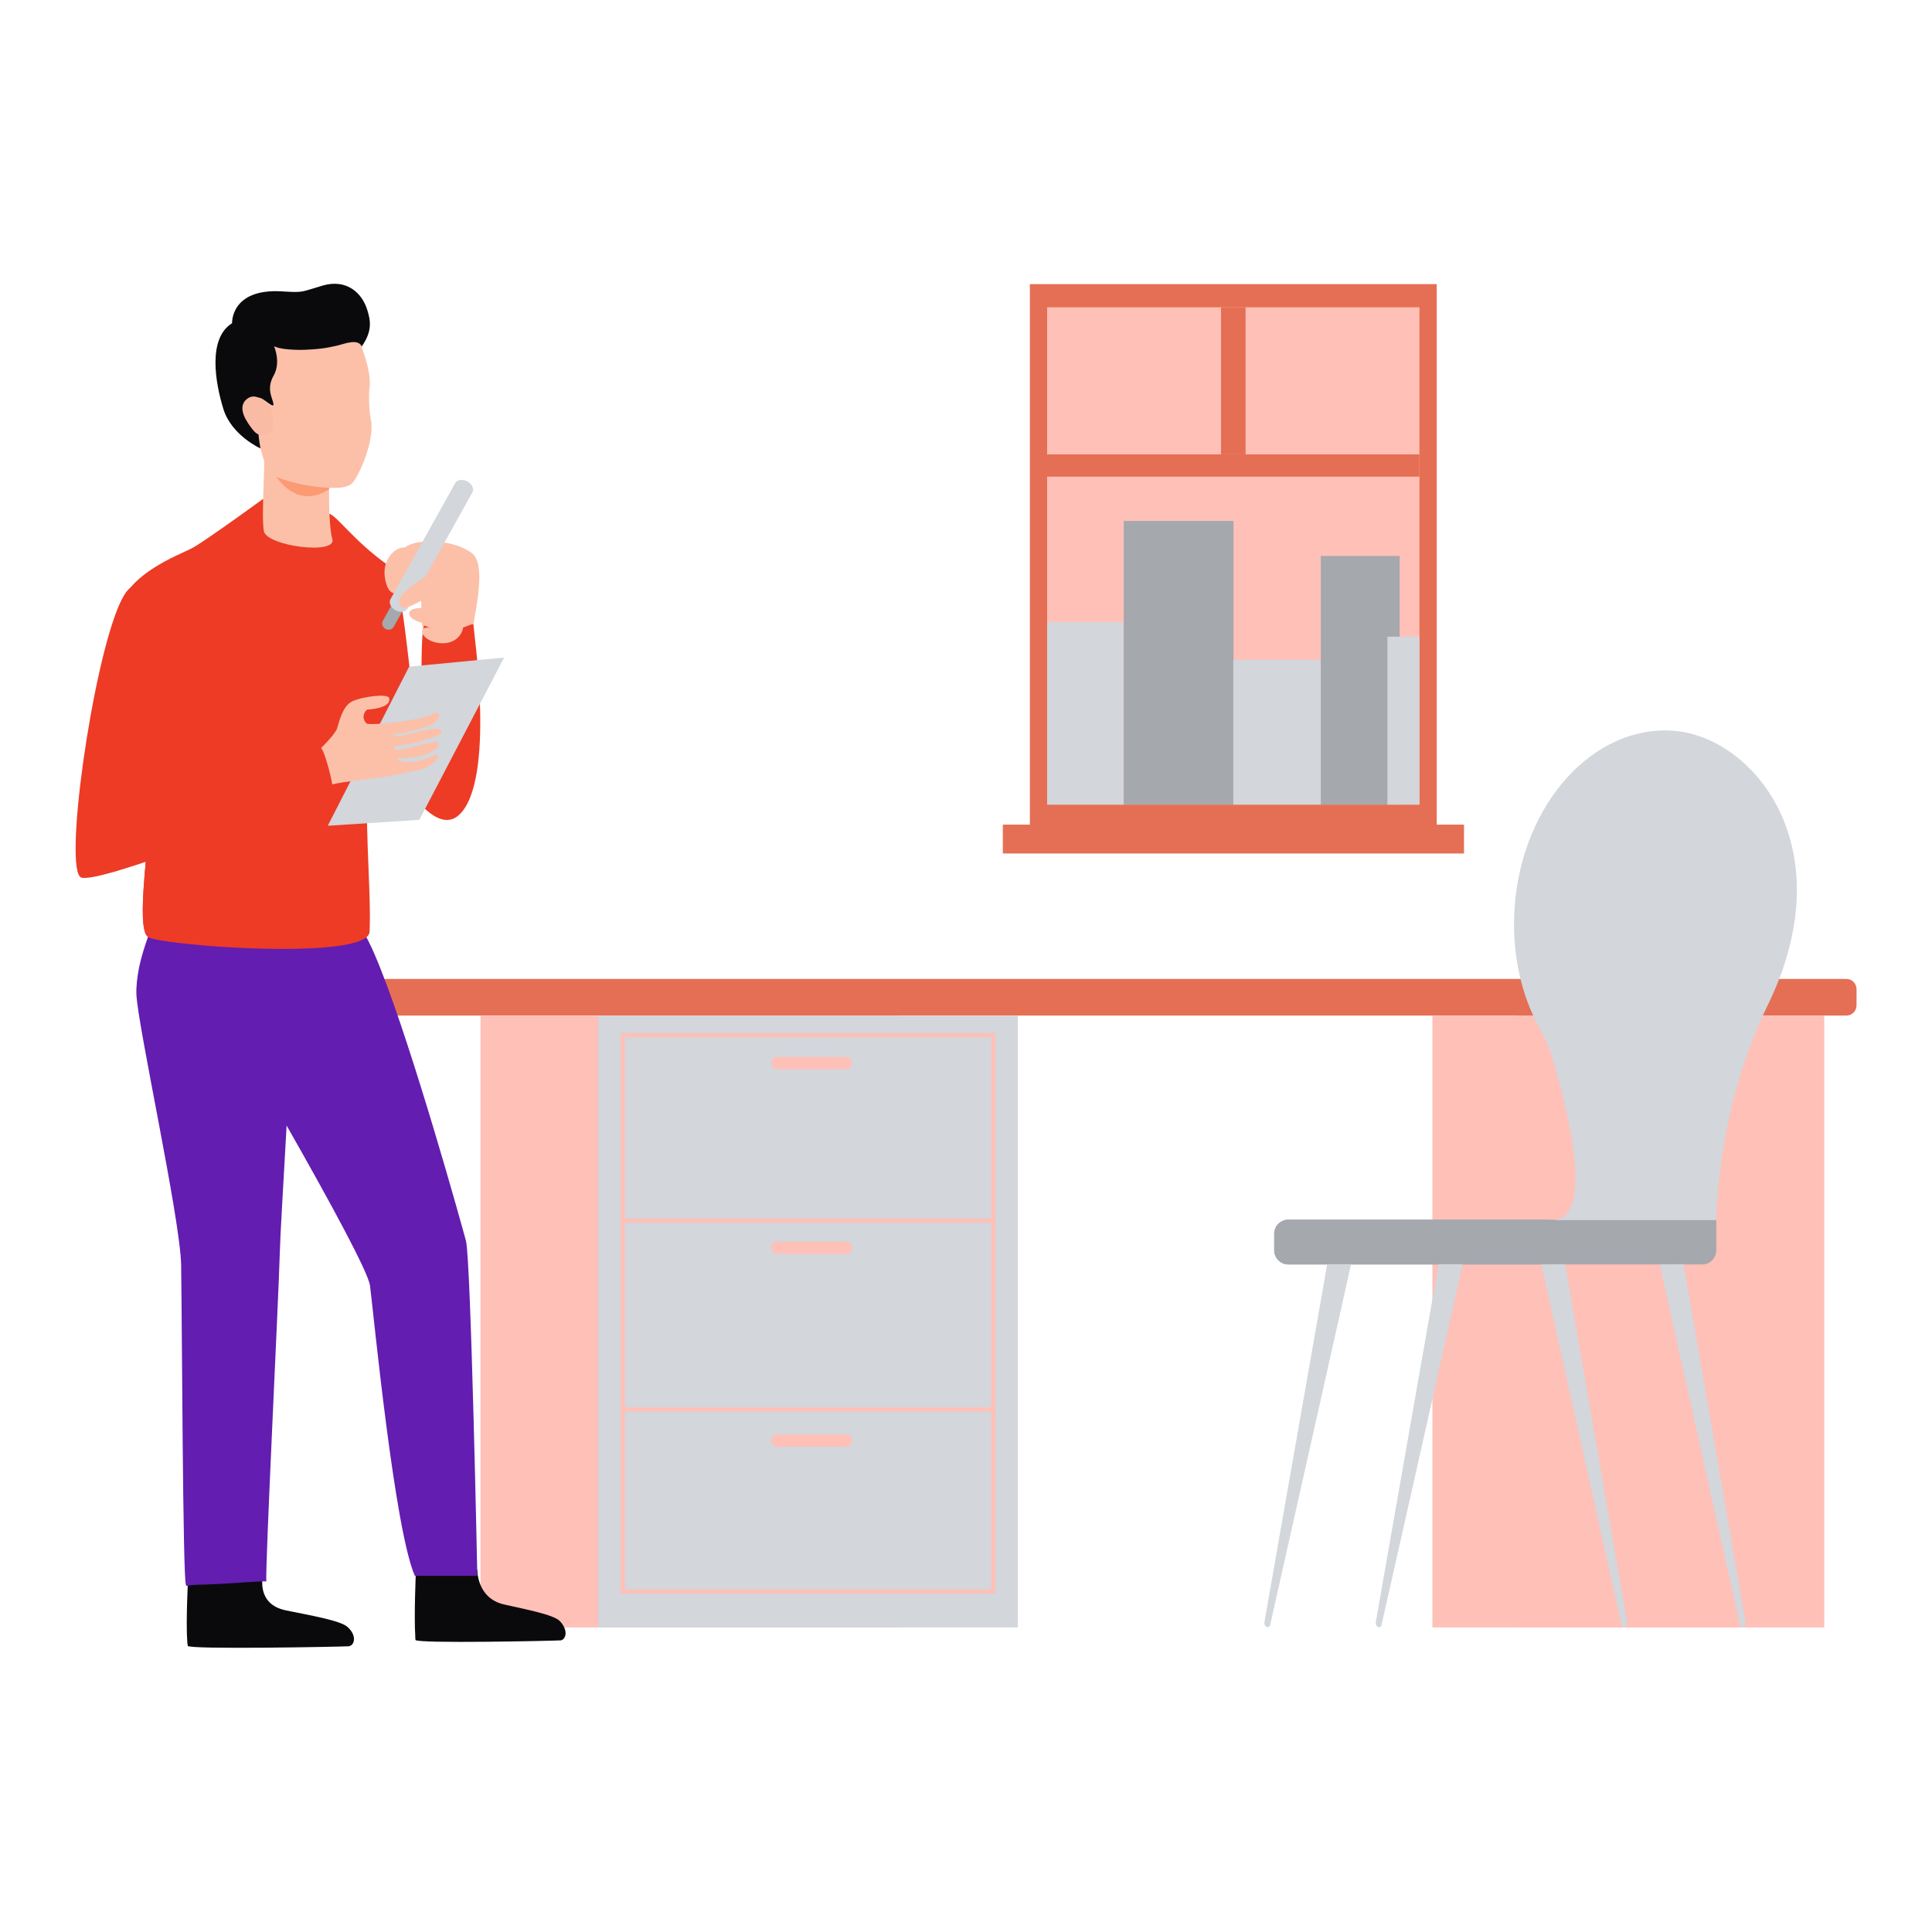 <svg xmlns="http://www.w3.org/2000/svg" enable-background="new 0 0 850 850" viewBox="0 0 850 850"><rect width="134.7" height="269.1" x="630.2" y="446.9" fill="#ffc0b8"/><rect width="134.7" height="269.1" x="667.9" y="446.9" fill="#ffc0b8"/><path fill="#e56f54" d="M816.8,435.2v7.1c0,2.5-2,4.5-4.4,4.5H169.7c-2.4,0-4.4-2-4.4-4.5v-7.1c0-2.5,2-4.5,4.4-4.5h642.7
				C814.8,430.7,816.8,432.7,816.8,435.2L816.8,435.2z"/><rect width="184.6" height="269.1" x="211.4" y="446.9" fill="#ffc0b8"/><rect width="184.6" height="269.1" x="263.2" y="446.9" fill="#d3d6db"/><path fill="#ffc0b8" d="M437.8,701.1H273.1V454.5h164.8V701.1z M274.9,699.3h161.2v-243H274.9V699.3z"/><rect width="163" height="1.8" x="274" y="536.1" fill="#ffc0b8"/><rect width="163" height="1.8" x="274" y="619.2" fill="#ffc0b8"/><path fill="#ffc0b8" d="M372.2,470.4h-30.2c-1.5,0-2.7-1.2-2.7-2.7c0-1.5,1.2-2.7,2.7-2.7h30.2c1.5,0,2.7,1.2,2.7,2.7
				C374.8,469.2,373.6,470.4,372.2,470.4L372.2,470.4z"/><path fill="#ffc0b8" d="M372.2,551.7h-30.2c-1.5,0-2.7-1.2-2.7-2.7c0-1.5,1.2-2.7,2.7-2.7h30.2c1.5,0,2.7,1.2,2.7,2.7
				C374.8,550.5,373.6,551.7,372.2,551.7L372.2,551.7z"/><path fill="#ffc0b8" d="M372.2,636.5h-30.2c-1.5,0-2.7-1.2-2.7-2.7c0-1.5,1.2-2.7,2.7-2.7h30.2c1.5,0,2.7,1.2,2.7,2.7
				C374.8,635.3,373.6,636.5,372.2,636.5L372.2,636.5z"/><path fill="#a5a8ad" d="M755.1,536.6v13.5c0,3.4-2.8,6.2-6.2,6.2H566.8c-3.4,0-6.2-2.8-6.2-6.2v-7.3c0-3.4,2.8-6.2,6.2-6.2h127.3
				l45.9-5.5L755.1,536.6z"/><path fill="#a5a8ad" d="M685.6,542.8v7.3c0,3.4-2.8,6.2-6.2,6.2H566.8c-3.4,0-6.2-2.8-6.2-6.2v-7.3c0-3.4,2.8-6.2,6.2-6.2h112.6
				C682.8,536.6,685.6,539.4,685.6,542.8L685.6,542.8z"/><path fill="#d3d6db" d="M594.4,556.2l-5.5,24.7v0L558.8,715c-0.1,0.5-0.5,0.9-1,0.9h0c-1,0-1.7-1.1-1.5-2.3l25.4-144.8v0l2.2-12.6
				L594.4,556.2z"/><path fill="#d3d6db" d="M643.5,556.2l-5.5,24.7v0L607.8,715c-0.1,0.5-0.5,0.9-1,0.9h0c-1,0-1.7-1.1-1.5-2.3l25.4-144.8v0l2.2-12.6
				L643.5,556.2z"/><path fill="#d3d6db" d="M678.1,556.3l5.5,24.7v0l29.8,134.1c0.1,0.5,0.5,0.9,1,0.9h0c1,0,1.7-1.1,1.5-2.3l-25.1-144.9v0l-2.2-12.6
				L678.1,556.3z"/><path fill="#d3d6db" d="M730.2,556.3l5.5,24.7v0l29.8,134.1c0.1,0.5,0.5,0.9,1,0.9h0c1,0,1.8-1.1,1.5-2.3l-25.1-144.9v0l-2.2-12.6
				L730.2,556.3z"/><path fill="#d3d6db" d="M736.3,321.5c-35.2-2.6-66.5,31.9-69.9,77.2c-1.5,20.3,2.8,39.3,11.3,54.3c2.1,3.8,3.8,7.8,5.1,12
				c9.7,32.8,17.5,72-0.3,71.8h72.6c0,0,0-48.4,22.6-94.5C811.6,372.9,771.6,324.2,736.3,321.5L736.3,321.5z"/><path fill="#ffa982" d="M411.1,519.4L411.1,519.4C411.2,519.4,411.1,519.4,411.1,519.4L411.1,519.4z"/><path fill="#0a0a0c" d="M155.5,722.5c-0.4,1.1-1.3,1.8-2.4,1.8c-3,0.2-70.3,1.5-70.5-0.2c-0.1-0.5-0.1-1.1-0.2-1.7v0
				c-0.7-9.1,0.4-29.2,0.4-29.2h32.9c0,0-3.2,12.6,10.1,15.3c10.7,2.2,24.1,4.5,27.1,7.3C155.7,718.3,156.1,720.9,155.5,722.5z"/><path fill="#0a0a0c" d="M248.6,719.9c-0.4,1.1-1.2,1.8-2.1,1.8c-2.7,0.2-63.5,1.5-63.7-0.2c-0.1-0.5-0.1-1.1-0.1-1.7v0
				c-0.6-9.1,0.3-29.2,0.3-29.2H210c0,0-0.3,12.6,11.8,15.3c9.7,2.2,21.8,4.5,24.5,7.3C248.7,715.7,249.2,718.3,248.6,719.9z"/><path fill="#631db0" d="M210,693.3h-27.5c-9-20.8-18-114.1-19.7-127.6c-0.7-5.9-17.8-37.3-36.7-70.5c-1.5-2.6-2.9-5.2-4.4-7.8
				c-12.6-22.1-25.5-44.2-34.6-59.6c-3.4-5.7-6.2-10.5-8.2-14c-2.4-4.1-3.8-6.5-3.8-6.5h82.7c2.5,2.5,5.8,9.3,9.5,18.6
				c14.7,36.9,35.9,113.3,37.7,120C207.2,554.4,210,693.3,210,693.3z"/><path fill="#631db0" d="M129.3,428.9c-0.3,9.5-0.8,21.2-1.4,33.5c-0.5,10.7-1.2,22-1.8,32.8c-1.4,25.2-2.8,48-3,56
				c-0.5,19.3-6.6,140.9-5.9,144.6c-1.1-0.4-14.6,0.9-25.7,1.3c-1.4,0-2.8,0.1-4,0.1c-0.1,0-0.1,0-0.2,0c-5.5,0.1-5,1.1-5.5,0.1
				c-1.4-3.4-1.7-115.8-2.1-139.7c0-0.1,0-0.2,0-0.3c0-0.2,0-0.4,0-0.5c0-0.1,0-0.2,0-0.3c-0.5-21-19.2-105.5-19.7-119.2
				c-0.1-3.6,0.4-7.4,1.1-11.2c2.2-10.8,6.8-20.8,6.8-20.8s4-0.8,10-1.8c16.9-2.8,49.5-6.7,51.1,4
				C129.6,410.5,129.6,418.4,129.3,428.9z"/><path fill="#fcc0a9" d="M178,240.9c6-4.5,22.4-3.3,29.6,2.5c7.2,5.8-7.6,16.8-13.3,15.7c-5.8-1.1-18.4-4.5-18.7-8.2
				C175.3,247.3,176.3,242.2,178,240.9z"/><path fill="#fcc0a9" d="M207.6,243.5c6.5,4.5,1.5,24.9,0.7,31.5c-0.8,6.6-20.6,4.4-22.1,1.6c-1.4-2.8-0.2-12.7-1.7-20.6
				C183.3,250.1,202.5,239.9,207.6,243.5z"/><path fill="#ed3b26" d="M178.9,346.2c1.4,1.8,13.7,21,23.1,12.3c16.2-15.1,6.3-81.3,6.3-83.5s-9.4,6.4-21.3,0.3
				c-2.7-1.4-0.5,43-3.2,41c-2.7-1.9-6-62.5-12.1-67c-6.1-4.5-14,73.8-14,73.8S174,340.1,178.9,346.2z"/><path fill="#fcc0a9" d="M202.9,272.9c2.5,2.2-0.1,10.5-8.7,10.1c-8.5-0.4-11.6-7.8-5-6.8C197.5,277.4,200.3,270.6,202.9,272.9z"/><path fill="#ed3b26" d="M162.6,409.9c-0.5,10.2-56.6,8.2-83.6,5c-7.4-0.9-12.6-1.8-13.9-2.7c-2.7-1.7-2.7-12.3-1.6-25.5
				c0.3-3.5,0.6-7.3,1.1-11.1c0.8-7.1,1.7-14.5,2.5-21.3c0.1-0.9,0.2-1.9,0.2-2.8c1.1-24.3-18.1-62.3-15.9-80.1
				c2.3-18.6,27.6-27.2,33.4-30.4c5.8-3.2,30.8-21.4,30.8-21.4s25.7,5.5,29.2,6.4c3.5,0.9,10.9,12.2,26.8,23.3
				c9.4,6.5-6.2,64.1-9.1,85.5S163.5,391.3,162.6,409.9z"/><path fill="#fcc0a9" d="M116.1,233.7c-1.3-6.6,0.9-32.9,0-40.2c-0.9-7.3,28.9,10.8,28.9,10.8c0,0.1,0,0.9-0.1,2.2
				c0,1.7-0.1,4.3-0.1,7.3c-0.1,8,0.1,18.9,1.4,23.3C148.4,244.3,117.4,240.3,116.1,233.7z"/><path fill="#fc9a73" d="M144.9,206.9c0,2-0.1,4.9-0.1,8.4c-17.4,11-26.7-11.5-26.7-11.5L144.9,206.9z"/><path fill="#ed3b26" d="M80.4,273.9c0,0,5.9,8.9,5.9,25.9c0,7.3-5.9,32.2-4.2,32c1.7-0.1,41.4,1.2,41.4,1.2l-2.7,3.3
				c0,0-42.6,5.1-44.6,1.2C74.3,333.6,80.4,273.9,80.4,273.9z"/><path fill="#ed3b26" d="M126.5,360.1c0,0-39.7,20.1-63,26.5c0.3-3.5,0.6-7.3,1.1-11.1l62.6-22.4L126.5,360.1z"/><path fill="#ed3b26" d="M79,414.8c-7.4-0.9-12.6-1.8-13.9-2.7c-2.7-1.7-2.7-12.3-1.6-25.5c0.3-3.5,0.6-7.3,1.1-11.1
				c0.8-7.1,1.7-14.5,2.5-21.3c0.1-0.9,0.2-1.9,0.2-2.8c9,2.7,15.8,5.2,15.8,5.2S77.8,400.6,79,414.8z"/><polygon fill="#d3d6db" points="184.5 360.7 144.2 363.3 180 293.3 221.8 289.3"/><path fill="#fcc0a9" d="M140.5,329.9c0,0,6.9-6.7,7.8-9.4c0.9-2.7,2.3-9.8,6.6-11.9c4.3-2.1,15.7-3.6,16.3-1.5
				c1.2,4.7-9.7,5.1-9.7,5.1c-2.9,2.6-1,5.8,0,6.2c1.8,0.8,22.8-1.2,28-4c5.2-2.8,4.3,2.2,1,4c-5.2,3-17.4,4.8-17.4,4.8
				c0.2,2.9,18.4-4.8,20.9-1.9c1.9,2.2-5.2,3.4-8.8,4.8c-5.2,1.9-13.7,1.6-11.5,3.6c1.5,1.4,18.6-4.8,19.3-2.9c1,2.5-5.1,5.2-8.9,6
				c-3.8,0.9-10.3,0.7-9.4,1.2c6.5,4.1,17.3-2.9,17.8-1.8c1,2.2-4,5-5.7,5.7c-2.1,0.9-8.4,2.3-17.9,3.9c-9.5,1.6-21.1,2.1-25.6,4.3
				L140.5,329.9z"/><path fill="#ed3b26" d="M123.1,333.1c0,0,16.5-4.9,18.1-4c1.6,1,5.1,14.8,5.1,17.1c0,2.3-13,5.2-18.8,8.6
				C127.5,354.8,114.8,343.6,123.1,333.1z"/><path fill="#ed3b26" d="M127,355.2c-3.1,1.6-82.1,33.5-91.2,30.9c-1-0.3-1.7-2-2.1-4.8C30.5,359,45.4,267.9,57.1,258.8
				c10.7-8.4,22.4,9.3,25.2,22.6c4,18.8-2.3,42.7-4.1,50.5c-0.3,1.5-0.5,2.4-0.5,2.6c0.1,0.2,0.5,0.3,1.2,0.4
				c7.3,1,44.6-1.7,44.6-1.7c-2.5,5.1-1.7,9.5-0.2,13.1C125.4,351.1,128.8,354.3,127,355.2z"/><path fill="#fcc0a9" d="M202.7,260.6c3.9,2,1.9,12.3-9.9,13.7c-11.8,1.4-17.4-6.4-8.2-6.8C196.2,267,198.6,258.5,202.7,260.6z"/><path fill="#fcc0a9" d="M178,240.9c-3.4-0.5-9.9,4.5-8.7,13c1.2,8.5,5.2,7.4,6.1,6.7c0.9-0.7,0.2-4.6,4.6-9
				C182.9,248.8,184.4,241.8,178,240.9z"/><path fill="#a5a8ad" d="M173.2,275.8c-0.7,1.2-2.3,1.6-3.6,0.9l0,0c-1.3-0.7-1.8-2.3-1.2-3.5l22.6-40.6c0.7-1.2,2.3-1.6,3.6-0.9l0,0
				c1.3,0.7,1.8,2.3,1.2,3.5L173.2,275.8z"/><path fill="#d3d6db" d="M179.3,267.8c-0.9,1.5-3.2,1.8-5.3,0.7l0,0c-2.1-1.2-3.1-3.3-2.2-4.9l28.5-51.1c0.9-1.5,3.2-1.8,5.3-0.7
				l0,0c2.1,1.2,3.1,3.3,2.2,4.9L179.3,267.8z"/><path fill="#fcc0a9" d="M175.7,265.4c1,3.7,3.7,2.4,16.7-5.1c13-7.6,18.9-9.3,15.7-16.1c-1.8-3.9-10.1,2.8-15.8,6.3
				C182.1,256.7,174.7,261.7,175.7,265.4z"/><path fill="#fcc0a9" d="M117.4,206.4c1.5,4.3,17.1,7.4,23.3,7.9c4.1,0.3,10.4,1.1,13.8-1.3c2.9-2.1,10.8-19.7,8.6-28.6
				c-0.4-1.7-1.1-9-0.5-13.9c1-8.2-5-21.5-5-21.5c-24-16.1-44,7.9-45.6,17C110.5,175,111.4,189.2,117.4,206.4z"/><path fill="#0a0a0c" d="M98.3,180c3.6,11.6,16.3,17.3,16.3,17.3c-1.4-7.2-2.3-22.3-0.5-22.3c1.8,0,6.7,5.3,6.2,2.6
				c-0.5-2.7-3.2-6.5,0.1-12.4c3.3-5.8,0.2-12.8,0.2-12.8s0,0,0.1,0c0,0,0,0,0,0c0.6,0.3,1.4,0.5,2.1,0.7c0,0,0,0,0,0
				c2.1,0.5,4.6,0.7,7.4,0.8c2.4,0.1,4.9,0,7.4-0.2c2.7-0.2,5.3-0.5,7.7-1c2.2-0.4,4.2-0.9,5.8-1.4c1-0.3,1.8-0.5,2.6-0.6
				c0.6-0.1,1.1-0.2,1.6-0.2c3.4-0.1,3.8,2,3.8,2c5-7.1,3.8-11.8,2.5-16.1c-2.4-7.8-9.3-13.7-19.5-10.8c-10,2.9-8.2,3.2-18,2.6
				c-22.7-1.4-22,14-22,14C91.3,148.9,94.7,168.4,98.3,180z"/><path fill="#fabba5" d="M119.3,179.8c0,0-5.6-8.2-10.6-4.3c-5,3.9,0.4,10.8,2.4,13.4c2.2,2.8,3.4,2.8,7.1,1.8
				C121.8,189.7,119.3,179.8,119.3,179.8z"/><rect width="179" height="239.1" x="453.1" y="125" fill="#e56f54"/><rect width="163.8" height="218.8" x="460.7" y="135.2" fill="#ffc0b8"/><rect width="163.8" height="9.8" x="460.7" y="199.9" fill="#e56f54"/><rect width="10.8" height="64.7" x="537.2" y="135.2" fill="#e56f54"/><rect width="202.9" height="12.7" x="441.2" y="362.8" fill="#e56f54"/><rect width="33.6" height="80.3" x="460.7" y="273.7" fill="#d3d6db"/><rect width="48.3" height="124.8" x="494.4" y="229.2" fill="#a5a8ad"/><rect width="38.5" height="63.7" x="542.6" y="290.3" fill="#d3d6db"/><rect width="34.7" height="109.4" x="581.1" y="244.6" fill="#a5a8ad"/><rect width="14.1" height="73.9" x="610.4" y="280.1" fill="#d3d6db"/></svg>